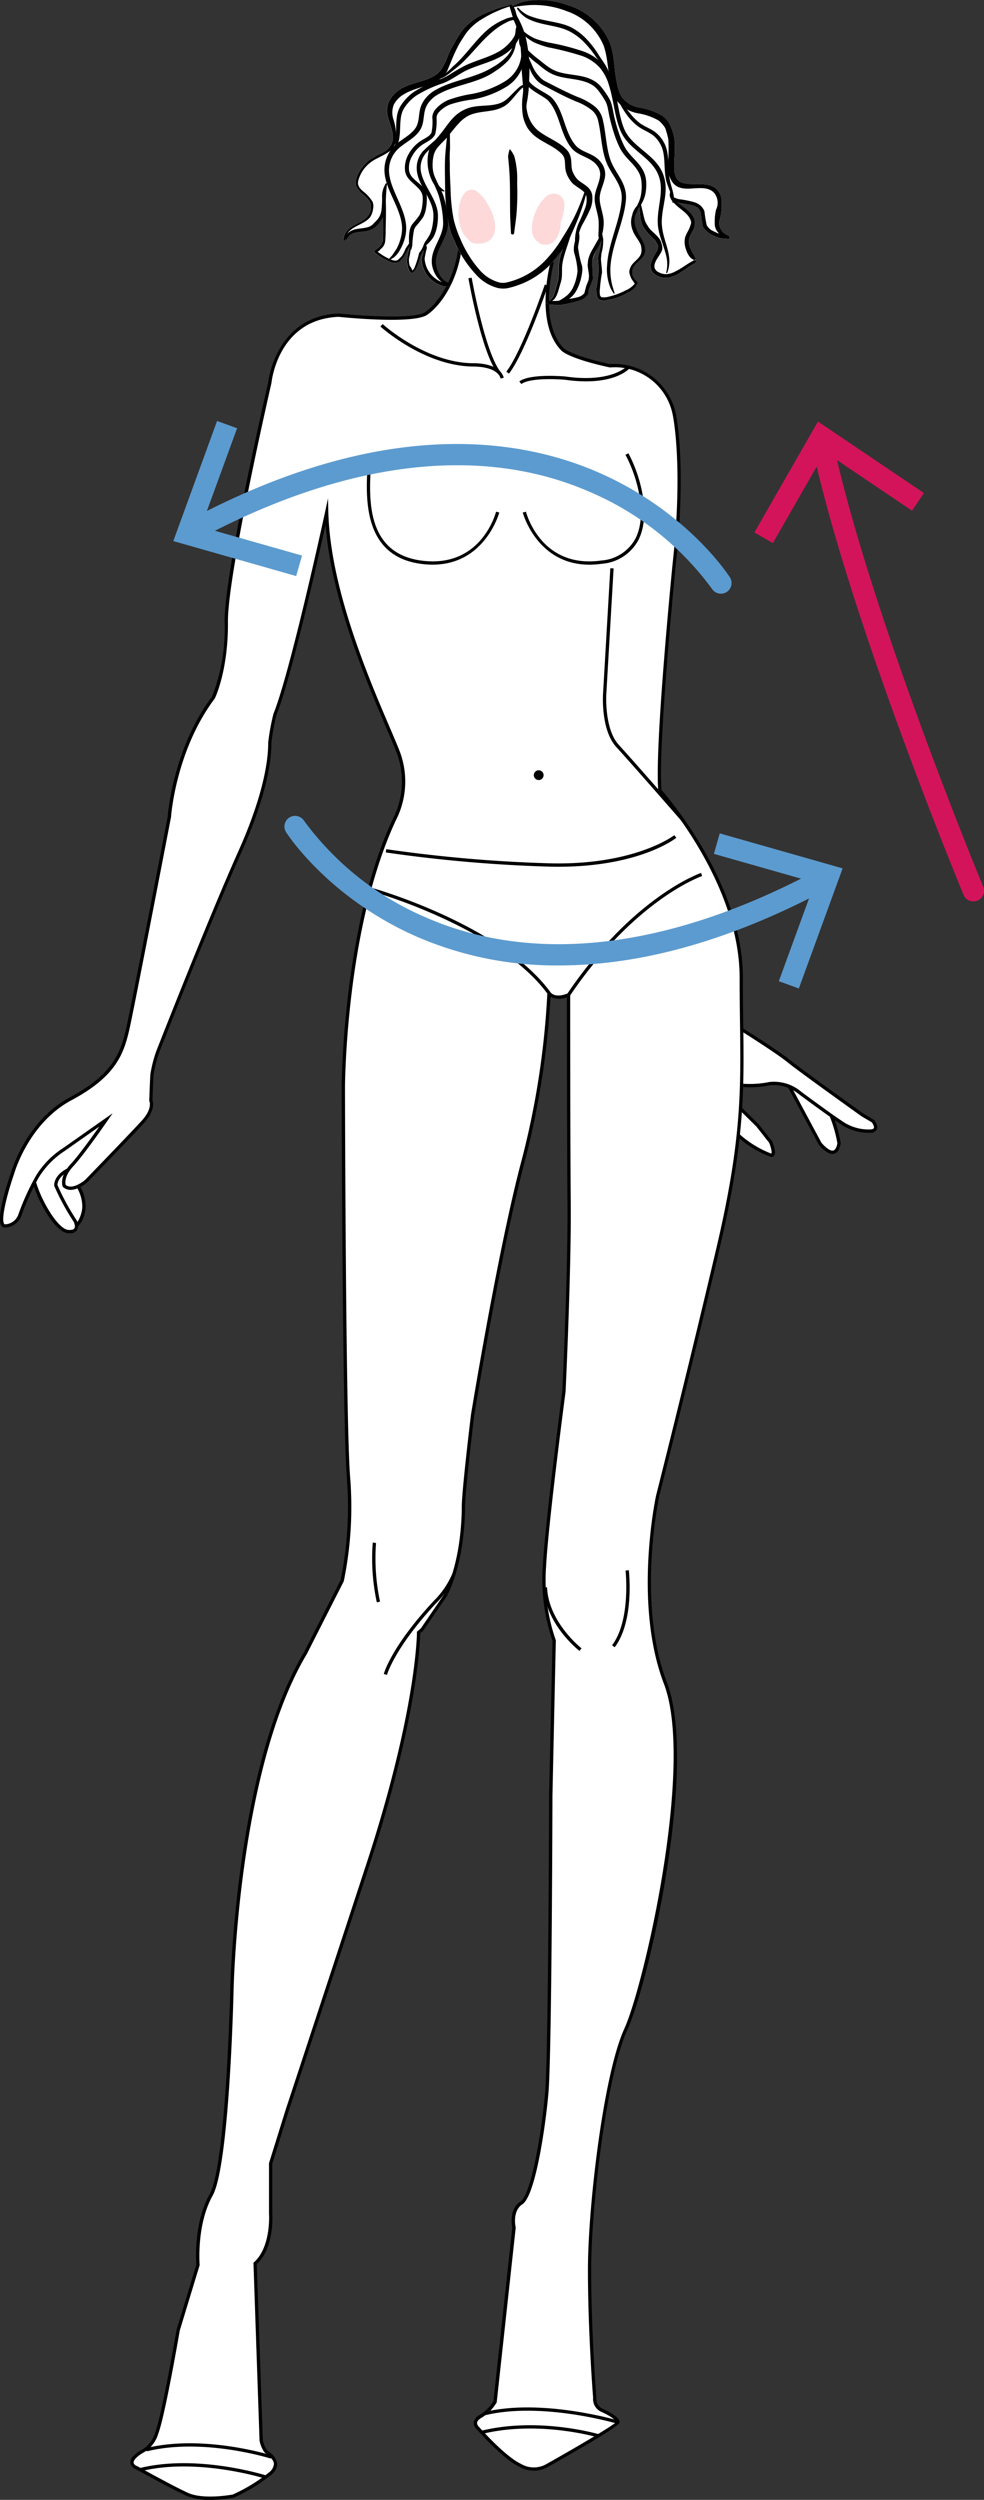 <svg xmlns="http://www.w3.org/2000/svg" width="139.337" height="353.732" viewBox="0 0 139.337 353.732">
  <rect x="0" y="0" width="139.337" height="353.732" fill="#333333" stroke="none"/>
  <g id="Grupo_56571" data-name="Grupo 56571" transform="translate(-802.77 -4892.739)">
    <g id="Grupo_56530" data-name="Grupo 56530" transform="translate(809.368 5057.051)">
      <path id="Trazado_125051" data-name="Trazado 125051" d="M812.895,5047.243a4.244,4.244,0,0,0,.977-2.481,5.53,5.53,0,0,0-.691-2.767l-.469-1.444-1.281-2.054-2.6,1.058.163,3.316,1.465,3.4,1.078.589Z" transform="translate(-808.585 -5038.207)" fill="#fff"/>
      <path id="Trazado_125052" data-name="Trazado 125052" d="M812.98,5047.536l-1.532-.44-1.148-.629-1.514-3.552-.172-3.481,2.94-1.193,1.409,2.272.469,1.443a5.588,5.588,0,0,1,.7,2.882,4.388,4.388,0,0,1-1.055,2.617Zm-1.33-.864,1.209.344a4.508,4.508,0,0,0,.811-2.264,5.342,5.342,0,0,0-.669-2.613l-.475-1.454-1.162-1.863-2.268.921.152,3.107,1.416,3.284Z" transform="translate(-808.613 -5038.24)"/>
    </g>
    <g id="Grupo_56531" data-name="Grupo 56531" transform="translate(807.168 5050.367)">
      <path id="Trazado_125053" data-name="Trazado 125053" d="M808.1,5037.066a5.2,5.2,0,0,0-1.139,4.271c.488,2.523,3.122,7.466,4.953,7.589s.945-1.526.945-1.526a33.779,33.779,0,0,1-2.715-5s-.132-1.586,2.471-2.5,4.76-4.821,4.76-4.821l-1.261-2.5-6.3,1.912Z" transform="translate(-806.638 -5032.289)" fill="#fff"/>
      <path id="Trazado_125054" data-name="Trazado 125054" d="M812.127,5049.2c-.063,0-.13,0-.2-.008-2.03-.135-4.674-5.231-5.168-7.775a5.39,5.39,0,0,1,1.185-4.46l1.745-2.639,6.575-2,1.4,2.789-.06.108c-.089.162-2.229,3.994-4.886,4.928-2.2.773-2.315,2-2.316,2.229a33.075,33.075,0,0,0,2.672,4.92,1.6,1.6,0,0,1,.115,1.456A1.178,1.178,0,0,1,812.127,5049.2Zm-2.14-14.483-1.686,2.543a5.008,5.008,0,0,0-1.081,4.067c.486,2.51,3.111,7.29,4.738,7.4.3.02.7,0,.842-.226.176-.273-.032-.8-.117-.956a33.26,33.26,0,0,1-2.724-5.021l-.019-.074c-.006-.072-.115-1.778,2.627-2.742,2.254-.791,4.207-3.983,4.572-4.607l-1.116-2.214Z" transform="translate(-806.665 -5032.321)"/>
    </g>
    <g id="Grupo_56532" data-name="Grupo 56532" transform="translate(913.19 5044.243)">
      <path id="Trazado_125055" data-name="Trazado 125055" d="M900.849,5027.206l4.242,7.871,1.1,2.076s2.2,2.837,2.716,0a18.521,18.521,0,0,0-2.99-7.415C903.473,5026.351,900.849,5027.206,900.849,5027.206Z" transform="translate(-900.51 -5026.871)" fill="#fff"/>
      <path id="Trazado_125056" data-name="Trazado 125056" d="M908.013,5038.674c-.893,0-1.857-1.2-1.971-1.351l-1.121-2.109-4.373-8.116.266-.087c.114-.038,2.816-.867,5.327,2.617a18.553,18.553,0,0,1,3.032,7.52l.006.036-.007.038c-.15.83-.465,1.31-.94,1.426A.928.928,0,0,1,908.013,5038.674Zm-6.772-11.278,5.194,9.674c.245.31,1.135,1.259,1.688,1.124.335-.083.5-.592.583-1.019a18.436,18.436,0,0,0-2.943-7.274C903.891,5027.3,901.952,5027.291,901.241,5027.4Z" transform="translate(-900.549 -5026.898)"/>
    </g>
    <g id="Grupo_56533" data-name="Grupo 56533" transform="translate(903.773 5038.271)">
      <path id="Trazado_125057" data-name="Trazado 125057" d="M896.366,5021.817s4.841,3.031,6.489,4.374,10.455,7.627,10.455,7.627l1.465.855s1.057,1.3-.286,1.424a6.874,6.874,0,0,1-4.373-1.343c-1.587-1.038-5.614-4.027-5.614-4.027a5.777,5.777,0,0,0-4.333-1.343,13.831,13.831,0,0,1-3.8.244s-2.054-.427-1.993,1.647l4.088,4.027,1.831,2.318s.855,2.015.061,1.893a14.656,14.656,0,0,1-5.492-3.662,16.917,16.917,0,0,1-2.44-3.355l.427-8.787,2.258-1.893Z" transform="translate(-892.183 -5021.583)" fill="#fff"/>
      <path id="Trazado_125058" data-name="Trazado 125058" d="M900.445,5039.781a.575.575,0,0,1-.1-.009,14.841,14.841,0,0,1-5.631-3.736,17.111,17.111,0,0,1-2.477-3.408l-.027-.054,0-.061.431-8.89,2.4-2.013h1.413l.058.037c.2.124,4.872,3.054,6.513,4.389,1.623,1.323,10.354,7.557,10.442,7.619l1.51.9c.064.08.62.788.394,1.326a.906.906,0,0,1-.839.479,7.09,7.09,0,0,1-4.522-1.379c-1.574-1.03-5.585-4.007-5.626-4.036a5.594,5.594,0,0,0-4.15-1.3,13.926,13.926,0,0,1-3.876.245,1.788,1.788,0,0,0-1.333.253,1.325,1.325,0,0,0-.4,1.063l4.019,3.96,1.883,2.394c.156.366.637,1.6.289,2.044A.461.461,0,0,1,900.445,5039.781Zm-7.761-7.309a17.527,17.527,0,0,0,2.378,3.251,14.58,14.58,0,0,0,5.354,3.587c.146-.12-.018-.865-.3-1.541l-1.81-2.293-4.137-4.072,0-.094a1.815,1.815,0,0,1,.567-1.53,2.214,2.214,0,0,1,1.708-.354h0a13.888,13.888,0,0,0,3.714-.246,5.96,5.96,0,0,1,4.528,1.4c.026.017,4.026,2.986,5.588,4.007a6.585,6.585,0,0,0,4.225,1.305c.174-.015.393-.062.449-.194.088-.209-.15-.619-.3-.817l-1.426-.832c-.1-.074-8.85-6.316-10.484-7.647-1.522-1.24-5.86-3.976-6.409-4.321h-1.108l-2.114,1.771Z" transform="translate(-892.21 -5021.61)"/>
    </g>
    <g id="Grupo_56534" data-name="Grupo 56534" transform="translate(802.77 4926.493)">
      <path id="Trazado_125059" data-name="Trazado 125059" d="M880.9,4926.114s-2.2,8.3,1.465,12.123c0,0,.814,1.057,6.753,2.359a8.632,8.632,0,0,1,9.112,6.866s1.546,6.977,0,21.047c0,0-2.6,25.948-2.034,32.213,0,0,11.513,12.652,11.513,26.442s.976,20.137-3.3,38.321-8.543,35.025-8.543,35.025-3.3,15.012,1.1,26.484-2.685,42.616-5.615,49.012-5.126,24.946-5.126,33.977.733,18.15.733,18.15a1.777,1.777,0,0,0,.976,1.741c1.1.489,2.32,1.212,2.32,1.7s-10.01,6.107-10.01,6.107a3.8,3.8,0,0,1-3.822,0c-2.36-1.1-5.981-5.248-5.981-5.248s-1.057-.854.325-1.668a6.111,6.111,0,0,0,2.076-2.074l2.684-24.653s-.569-2.44,1.058-3.5,3.092-9.925,3.58-15.54.569-42.145.569-42.145l.489-21.886a25.772,25.772,0,0,1-1.383-10.414c.325-6.346,2.766-24.815,2.766-24.815s.814-16.924.733-26.6-.081-29.535-.081-29.535-1.871.9-2.767-.244a115.876,115.876,0,0,1-3.661,23.758c-3.336,12.448-7.16,35.962-7.16,35.962s-1.3,10.658-1.3,13.017-.325,8.055-2.522,12.449l-3.336,4.88-.489.408s.041,10.821-7.16,32.789-11.471,34.9-11.471,34.9l-2.32,7.444v7.078s.367,4.76-2.2,7.078l.855,25.02a4.239,4.239,0,0,0,.61,1.505c.407.487,2.562,1.5.651,3.212a24.229,24.229,0,0,1-5.207,3.173s-4.19.814-6.509-.244-7.119-3.742-7.119-3.742a.85.85,0,0,1-.325-1.546c1.058-1.1,2.115-.813,3.092-3.336s3.051-14.6,3.051-14.6l2.806-9.235s-.488-5.695,1.871-9.925,2.929-28.721,2.929-28.721.488-31.324,10.414-47.922l5.207-10.251a51.428,51.428,0,0,0,.9-14.563c-.652-8.137-.733-55.245-.733-55.245s0-22.456,7.241-37.914a11.7,11.7,0,0,0,.408-9.845c-2.2-5.532-9.682-20.823-10.008-33.64,0,0-4.882,22.576-7.322,28.6a32.953,32.953,0,0,0-.733,3.986c0,.895.081,5.857-4.23,15.459s-11.635,28.313-11.635,28.313a18.371,18.371,0,0,0-.813,3.173c-.081,1.058-.164,3.742-.164,3.742s.57,1.139-1.138,3.011-8.015,8.38-8.015,8.38-1.953,1.708-3.112.671c0,0-.488-1.221,1.1-2.93s4.821-6.406,4.821-6.406l-5.99,4.21a12.111,12.111,0,0,0-3.713,3.783,33.2,33.2,0,0,0-2.5,5.492,2.339,2.339,0,0,1-2.074,1.525c-1.587.061,1.037-7.444,1.037-7.444s1.953-7.2,8.238-10.556,7.322-6.59,8.055-9.764,5.919-30.145,5.919-30.145.61-9.4,6.225-16.841c0,0,1.891-3.905,1.831-10.74s6.163-33.806,6.163-33.806.916-9.214,9.764-9.58c0,0,10.435,1.1,12.387-.244s4.577-5.126,4.882-10.313l4.821.976Z" transform="translate(-802.744 -4922.597)" fill="#fff"/>
      <path id="Trazado_125060" data-name="Trazado 125060" d="M832.549,5242.607a8.4,8.4,0,0,1-3.346-.566c-2.3-1.05-7.088-3.725-7.137-3.752h0a1.307,1.307,0,0,1-.819-.782,1.219,1.219,0,0,1,.439-1.129,4.915,4.915,0,0,1,1.08-.816,4.065,4.065,0,0,0,1.963-2.442c.956-2.471,3.017-14.439,3.038-14.56l2.8-9.22c-.045-.587-.379-5.922,1.9-10.015,2.3-4.133,2.893-28.368,2.9-28.612,0-.312.6-31.575,10.447-48.037L851,5112.464a51.84,51.84,0,0,0,.883-14.465c-.644-8.052-.732-54.792-.733-55.263,0-.226.084-22.685,7.263-38.013a11.574,11.574,0,0,0,.4-9.659c-.338-.85-.8-1.941-1.345-3.2-2.78-6.5-7.827-18.288-8.591-28.763-1.193,5.385-4.933,21.926-6.959,26.925h0a33.478,33.478,0,0,0-.716,3.9v.048c.006,3.883-1.5,9.391-4.251,15.507-4.261,9.485-11.557,28.116-11.63,28.3a18.149,18.149,0,0,0-.8,3.105c-.073.962-.149,3.311-.16,3.681.1.281.393,1.464-1.2,3.212-1.692,1.852-7.956,8.319-8.019,8.385-.1.088-2.138,1.844-3.436.683l-.041-.038-.02-.051c-.023-.055-.524-1.378,1.145-3.174,1.088-1.172,2.982-3.8,4.036-5.292l-4.9,3.445a12,12,0,0,0-3.645,3.713,33.2,33.2,0,0,0-2.481,5.446,2.6,2.6,0,0,1-2.287,1.684.615.615,0,0,1-.531-.254c-.83-1.123.969-6.446,1.338-7.5.015-.057,2.046-7.321,8.348-10.686,6.034-3.221,7.164-6.258,7.938-9.609.723-3.133,5.865-29.866,5.916-30.136,0-.065.676-9.524,6.268-16.938a26.4,26.4,0,0,0,1.784-10.6c-.061-6.784,5.914-32.758,6.168-33.86,0-.066,1.034-9.391,9.982-9.762,3.615.379,10.777.82,12.265-.2,1.753-1.2,4.473-4.9,4.78-10.132l.016-.271,5.085,1.03,8.334,2.324-.059.223c-.021.082-2.121,8.217,1.407,11.9.02.024.953,1.043,6.6,2.285a8.9,8.9,0,0,1,9.323,7.043c.017.078,1.538,7.184.006,21.131-.025.255-2.574,25.785-2.041,32.089.855.966,11.521,13.3,11.521,26.541,0,2.283.026,4.338.052,6.326.126,9.78.217,16.849-3.354,32.049-4.222,17.977-8.5,34.861-8.543,35.029-.032.142-3.228,15.069,1.09,26.343,4.419,11.538-2.5,42.377-5.619,49.192-2.914,6.36-5.105,24.937-5.105,33.88,0,8.917.725,18.041.732,18.132a1.554,1.554,0,0,0,.838,1.546c.918.408,2.458,1.2,2.458,1.918,0,.155,0,.63-10.13,6.312a4,4,0,0,1-4.035.008c-2.377-1.107-5.907-5.136-6.057-5.307h0a1.254,1.254,0,0,1-.442-.962,1.422,1.422,0,0,1,.824-1.062,5.973,5.973,0,0,0,1.967-1.947l2.675-24.565c-.072-.347-.48-2.638,1.167-3.708,1.478-.962,2.968-9.54,3.475-15.364.481-5.54.567-41.761.568-42.127l.488-21.842a26.583,26.583,0,0,1-1.382-10.469c.322-6.283,2.744-24.65,2.768-24.833.007-.15.811-17.008.729-26.573-.073-8.872-.08-26.5-.081-29.191a2.736,2.736,0,0,1-2.318-.076,118.417,118.417,0,0,1-3.649,23.305c-3.294,12.294-7.117,35.7-7.155,35.938-.011.1-1.3,10.662-1.3,12.98,0,1.75-.184,7.827-2.547,12.553l-3.4,4.957-.4.339c-.024,1.208-.423,12.166-7.171,32.75-7.118,21.716-11.429,34.775-11.472,34.9l-2.307,7.407v7.042c.015.18.338,4.786-2.193,7.177l.852,24.912h0a4.069,4.069,0,0,0,.556,1.364,2.746,2.746,0,0,0,.326.287,2.484,2.484,0,0,1,1.158,1.692,2.1,2.1,0,0,1-.857,1.56,24.091,24.091,0,0,1-5.268,3.211l-.05.017A19.33,19.33,0,0,1,832.549,5242.607Zm16.665-283.228.05,1.952c.274,10.8,5.716,23.513,8.641,30.344.542,1.267,1.01,2.36,1.35,3.216a12.044,12.044,0,0,1-.424,10.051c-7.125,15.214-7.208,37.57-7.208,37.793,0,.471.089,47.191.732,55.226a52.209,52.209,0,0,1-.9,14.638l-.019.051-5.208,10.251c-9.787,16.369-10.383,47.506-10.388,47.819-.023,1-.6,24.6-2.959,28.831-2.3,4.121-1.846,9.737-1.842,9.793l0,.045-.012.043-2.807,9.234c-.078.465-2.083,12.1-3.057,14.621a4.5,4.5,0,0,1-2.155,2.671,4.515,4.515,0,0,0-.986.742c-.18.187-.381.456-.323.69.063.257.42.427.552.471.089.045,4.859,2.71,7.143,3.752,2.132.973,5.986.3,6.342.233a23.952,23.952,0,0,0,5.121-3.123,1.68,1.68,0,0,0,.7-1.2c-.014-.558-.575-1.009-.984-1.338a2.929,2.929,0,0,1-.392-.352,4.376,4.376,0,0,1-.659-1.609l-.863-25.165.08-.074c2.449-2.215,2.124-6.84,2.121-6.886v-7.132l2.33-7.479c.044-.133,4.354-13.191,11.472-34.907,7.1-21.667,7.149-32.607,7.148-32.715v-.11l.548-.456,3.318-4.855c2.3-4.607,2.481-10.592,2.481-12.317,0-2.347,1.25-12.609,1.3-13.045.039-.245,3.866-23.676,7.166-35.995a116.655,116.655,0,0,0,3.653-23.7l.018-.645.4.507c.768.978,2.465.187,2.482.177l.334-.158v.37c0,.2,0,19.962.081,29.533s-.724,26.449-.733,26.618c-.026.2-2.445,18.552-2.766,24.816a25.807,25.807,0,0,0,1.364,10.312l.019.046v.05L881,5142.9c0,.361-.088,36.6-.571,42.161-.4,4.606-1.828,14.509-3.685,15.716-1.473.956-.963,3.226-.958,3.249l.009.04,0,.039-2.69,24.7-.023.041a6.281,6.281,0,0,1-2.16,2.164c-.26.152-.573.395-.6.689a.826.826,0,0,0,.3.6c.064.069,3.644,4.152,5.931,5.217a3.556,3.556,0,0,0,3.583.025c3.6-2.022,9.354-5.36,9.907-5.966-.082-.249-.765-.819-2.172-1.445a1.986,1.986,0,0,1-1.115-1.977c-.007-.05-.733-9.191-.733-18.128,0-8.982,2.21-27.662,5.147-34.075,2.768-6.042,9.993-37.383,5.608-48.83-4.368-11.406-1.142-26.467-1.108-26.617.044-.175,4.322-17.056,8.544-35.029,3.556-15.144,3.466-22.188,3.34-31.936-.026-1.989-.052-4.045-.052-6.332,0-13.544-11.338-26.159-11.452-26.284l-.053-.059-.007-.078c-.566-6.215,2.008-32,2.034-32.259,1.523-13.861.02-20.9,0-20.972a8.325,8.325,0,0,0-8.86-6.684l-.037,0-.037-.008c-5.853-1.283-6.8-2.33-6.887-2.445-3.4-3.548-1.894-10.714-1.561-12.1l-7.877-2.2-4.542-.919c-.368,4.93-2.813,8.743-4.965,10.223-2,1.375-12.115.33-12.544.284-8.5.354-9.469,9-9.506,9.371-.067.3-6.222,27.052-6.161,33.78.06,6.811-1.776,10.683-1.854,10.844-5.529,7.339-6.2,16.662-6.2,16.755-.056.3-5.2,27.042-5.925,30.182-.8,3.465-1.966,6.6-8.173,9.917-6.118,3.267-8.1,10.34-8.122,10.411-.828,2.371-1.937,6.371-1.408,7.085a.132.132,0,0,0,.136.065,2.084,2.084,0,0,0,1.862-1.367,33.873,33.873,0,0,1,2.523-5.537,12.249,12.249,0,0,1,3.793-3.864l7.042-4.949-.74,1.072c-.132.193-3.261,4.733-4.841,6.434-1.294,1.395-1.13,2.4-1.068,2.636,1,.8,2.739-.7,2.757-.712.049-.052,6.308-6.515,8-8.362,1.56-1.708,1.106-2.741,1.1-2.751l-.024-.05v-.059c0-.027.084-2.7.164-3.754a18.328,18.328,0,0,1,.826-3.231c.077-.2,7.378-18.837,11.643-28.333,2.72-6.056,4.216-11.5,4.21-15.314v-.048a32.462,32.462,0,0,1,.739-4.04c2.417-5.967,7.273-28.367,7.322-28.592Zm40.853,272.152Z" transform="translate(-802.77 -4922.628)"/>
    </g>
    <path id="Trazado_125061" data-name="Trazado 125061" d="M877.758,4965.3c-7.432,0-9.419-7.3-9.44-7.38l.453-.118c.086.331,2.216,8.108,10.683,6.905a5.947,5.947,0,0,0,4.84-3.139c1.764-3.522.111-8.993-1.432-11.812l.41-.225c1.59,2.9,3.285,8.563,1.44,12.248a6.391,6.391,0,0,1-5.193,3.392A12.444,12.444,0,0,1,877.758,4965.3Z" transform="translate(8.474 7.342)"/>
    <path id="Trazado_125062" data-name="Trazado 125062" d="M858.081,4965.168a12.371,12.371,0,0,1-1.762-.129c-8.186-1.163-7.7-9.5-7.44-13.98l.032-.542.466.025-.03.544c-.27,4.634-.722,12.388,7.038,13.49,8.467,1.206,10.6-6.574,10.683-6.905l.453.117C867.5,4957.867,865.511,4965.168,858.081,4965.168Z" transform="translate(5.947 7.47)"/>
    <circle id="Elipse_4121" data-name="Elipse 4121" cx="0.694" cy="0.694" r="0.694" transform="translate(878.358 5001.729)"/>
    <path id="Trazado_125063" data-name="Trazado 125063" d="M895.643,4929.218c-.076-.119-.064-.228-.139-.347a6.383,6.383,0,0,1-.652-1.25,2.29,2.29,0,0,1-.069-1.075c.14-.584.622-1.164.765-1.766a1.889,1.889,0,0,0,.007-.975,3.266,3.266,0,0,0-.592-.971c-.5-.542-1.189-.938-1.772-1.453.885.29,2.047.208,2.857.828a1.784,1.784,0,0,1,.372.592,18.029,18.029,0,0,0,.32,2.04,3.176,3.176,0,0,0,1.589,1.288,4.333,4.333,0,0,0,1.247.383,2.128,2.128,0,0,0,.472-.017l.123.056a.321.321,0,0,0,.351-.1.4.4,0,0,0-.139-.33c-.246-.117-.406-.227-.65-.369a1.3,1.3,0,0,1-.384-.464,1.716,1.716,0,0,1-.192-1.583,8.288,8.288,0,0,0,.189-2.906,2.179,2.179,0,0,0-.573-1.174c-1.242-1.333-3.458-.506-4.95-1.015a1.527,1.527,0,0,1-.8-.605,3.759,3.759,0,0,1-.334-1c-.031-.584.029-1.211,0-1.8a15.107,15.107,0,0,0,.01-2.83,7.792,7.792,0,0,0-.592-1.886,3.29,3.29,0,0,0-1.153-1.375,9.437,9.437,0,0,0-3.143-1.126,3.971,3.971,0,0,1-2.516-1.435,5.615,5.615,0,0,1-.742-2.1c-.424-1.853-.313-3.929-1.006-5.645a9.346,9.346,0,0,0-5.912-5.312,11.61,11.61,0,0,0-5.5-.656,7.954,7.954,0,0,0-1.224.277,8.042,8.042,0,0,0-1.074.506l-.006.007a1.533,1.533,0,0,0-.152-.132l0-.035c0-.034.006-.06-.081-.051l-.041.01a.177.177,0,0,0-.184.008c-.012.011-.012.028-.02.042a17.877,17.877,0,0,0-4.269,1.558,8.3,8.3,0,0,0-2.507,2.1,15.708,15.708,0,0,0-1.115,1.845,9.56,9.56,0,0,0-.953,1.938,11.188,11.188,0,0,1-.742,1.52,3.214,3.214,0,0,1-.67.749c-1.389,1.126-3.532,1.189-5.072,2.1a4.391,4.391,0,0,0-1.807,1.924,3.831,3.831,0,0,0-.216,1.374c.112,1.533,1.333,3.093.589,4.622a3.151,3.151,0,0,1-.767.877c-.548.367-1.255.617-1.712.933a4.442,4.442,0,0,0-1.583,1.364,4.369,4.369,0,0,0-.949,1.894,1.4,1.4,0,0,0,.157,1.05c.5,1,2.173,1.445,1.946,2.945-.178,1.891-2.5,1.988-3.378,3.17a1.969,1.969,0,0,0-.456,1.214c-.007.068.072.135.158.144s.09-.06.1-.136v.016c.084.017.086-.009.175-.043a3.194,3.194,0,0,1,.3-.459,2.011,2.011,0,0,1,.639-.428c.706-.223,1.555-.169,2.261-.393a3.437,3.437,0,0,0,.718-.368,4.206,4.206,0,0,0,.758-.767,2.786,2.786,0,0,0,.46-.707c.012,1.429.031,2.758-.025,3.339-.1.2-.121.365-.219.509a1.58,1.58,0,0,1-.382.417c-.1.12-.365.239-.461.35-.182.12-.193.248-.036.382a8.218,8.218,0,0,0,2.27,1.325,1.312,1.312,0,0,0,1.2-.066,7.856,7.856,0,0,0,.575-.638c.2-.339.409-.723.614-1.087l.191-.371.006.051c-.07.578-.265,1.053-.318,1.616a2.152,2.152,0,0,0,.077,1,2.693,2.693,0,0,0,.265.813c.155.168.236.219.323.2.263-.078.461-.35.666-.715.317-.646.491-1.586.7-1.969a3.579,3.579,0,0,0,.308-.552c-.043.45-.262.968-.287,1.23a4.023,4.023,0,0,0,1.11,2.739,4.068,4.068,0,0,0,2.7,1.248.231.231,0,0,0,.276-.206q-.015-.026-.031-.048a.119.119,0,0,0,.123-.105.128.128,0,0,0-.114-.139,2.225,2.225,0,0,1-1.433-1.086,3.77,3.77,0,0,1-.594-1.738c-.093-1.6,1.1-2.954,1.536-4.492a4.377,4.377,0,0,0,.168-1.314c-.009-.215-.028-.433-.047-.652.023.128.038.259.063.386a9.391,9.391,0,0,0,.917,2.96,15.8,15.8,0,0,0,2.982,4.642,6.225,6.225,0,0,0,3.15,1.965,3.551,3.551,0,0,0,1.365.026,11.557,11.557,0,0,0,1.671-.493,11.742,11.742,0,0,0,4.09-2.563,18.314,18.314,0,0,0,2.075-2.506c-.062.16-.124.321-.18.484a7.786,7.786,0,0,0-.383,1.679c-.063.6,0,1.194-.054,1.8a3.552,3.552,0,0,1-.131.707c-.131.425-.239.9-.378,1.345a3.875,3.875,0,0,1-.321.817,6.968,6.968,0,0,1-.457.531l-.2-.011a.19.19,0,0,0-.187.179c-.095.1-.019.2.15.22.025.005.05.01.073.016a.327.327,0,0,0,.211.092,1.1,1.1,0,0,0,.194-.008,5.555,5.555,0,0,0,.871.1,3.633,3.633,0,0,0,.951-.106,14.628,14.628,0,0,0,2.365-.589,2.232,2.232,0,0,0,.918-.667c.093-.077.1-.178.2-.289.025-.262-.027-.61.166-.848.114-.305.228-.6.343-.917a1.011,1.011,0,0,0,.067-.7,9.755,9.755,0,0,0-.107-1.584c.018-.194.037-.39.057-.6a13.483,13.483,0,0,1,1.286-2.854c0,.052,0,.1,0,.154a12.578,12.578,0,0,1-.32,1.577,3.012,3.012,0,0,0-.167.857,14.153,14.153,0,0,1,.076,1.922,20.747,20.747,0,0,1-.3,2.264,4.2,4.2,0,0,0,.073,1.033.751.751,0,0,0,.534.674,2.8,2.8,0,0,0,1.118-.057,8.714,8.714,0,0,0,2.657-.972,2.625,2.625,0,0,0,1.4-1.3c.087-.026.095-.111.019-.212a1.771,1.771,0,0,0-.386-.429c-.07-.17-.224-.355-.291-.55a1.234,1.234,0,0,1-.032-.567,1.22,1.22,0,0,1,.138-.551c.417-.782,1.482-1.2,1.659-2.179a2.428,2.428,0,0,0-.146-1.16c-.273-.736-.817-1.317-1.082-2.137a2.78,2.78,0,0,1-.17-1.82,7.549,7.549,0,0,1,.618-1.292,14.733,14.733,0,0,0,.126,1.567,3.615,3.615,0,0,0,.469,1.378,8.581,8.581,0,0,0,1.548,1.72,4.611,4.611,0,0,1,.442.751,1.293,1.293,0,0,1-.273,1.078,8.038,8.038,0,0,0-.636,1.308,1.4,1.4,0,0,0-.079.831,1.3,1.3,0,0,0,.678.986,2.712,2.712,0,0,0,1.583.433,4.485,4.485,0,0,0,1.862-.7c.726-.445,2.188-1.444,2.193-1.486.09-.052.093-.077.1-.145l.009-.1c0-.042-.08-.058-.082-.032C895.609,4929.574,895.72,4929.3,895.643,4929.218Z" transform="translate(5.571)" fill="#fff" fill-rule="evenodd"/>
    <g id="Grupo_56563" data-name="Grupo 56563" transform="translate(851.431 4892.739)">
      <g id="Grupo_56535" data-name="Grupo 56535" transform="translate(11.878 12.021)">
        <path id="Trazado_125064" data-name="Trazado 125064" d="M858.724,4918.318c-.106-.077-.194-.163-.294-.242a3.476,3.476,0,0,1-.893-1.166,5.721,5.721,0,0,1-.416-2.751,4.718,4.718,0,0,1,.113-.747,2.8,2.8,0,0,1,.236-.665,3.588,3.588,0,0,1,.509-.711c.321-.364.681-.7,1.006-1.051.643-.733,1.215-1.545,1.889-2.234a4.6,4.6,0,0,1,1.4-1.063c1.2-.554,2.577-.479,3.828-.82a5.028,5.028,0,0,0,1-.395,3.409,3.409,0,0,0,.75-.544c.486-.451.9-1.026,1.33-1.493a6.4,6.4,0,0,1,.49-.515.623.623,0,0,1,.316-.191l-.176,1.547a9.885,9.885,0,0,0,.079,2.521,5.44,5.44,0,0,0,.628,1.637,5.074,5.074,0,0,0,1.4,1.434c1.136.805,2.563,1.311,3.5,2.319a1.406,1.406,0,0,1,.356.672c.1.47.058.967.14,1.488a3.35,3.35,0,0,0,.3.924,5.183,5.183,0,0,0,.488.788c.44.585,1.285.932,1.831,1.474a1.094,1.094,0,0,1,.343.611,3.285,3.285,0,0,1-.123,1.495,23.494,23.494,0,0,1-.97,2.3,6.389,6.389,0,0,0-.483,1.775,4.835,4.835,0,0,0,.131,1.828.1.1,0,0,0,.119.077.107.107,0,0,0,.082-.117,4.885,4.885,0,0,1,.09-1.718,6.479,6.479,0,0,1,.565-1.613,22.963,22.963,0,0,0,1.167-2.3,4.009,4.009,0,0,0,.252-1.845,1.916,1.916,0,0,0-.559-1.1c-.506-.525-1.318-.847-1.731-1.406a3.572,3.572,0,0,1-.387-.639,2.366,2.366,0,0,1-.222-.672c-.08-.54-.038-1.06-.148-1.542a2.255,2.255,0,0,0-.57-1.105c-.988-1.048-2.458-1.594-3.652-2.424a4.281,4.281,0,0,1-1.187-1.162,4.84,4.84,0,0,1-.751-1.726,11.67,11.67,0,0,1-.225-1.974,12.355,12.355,0,0,0,.042-1.453c-.039-.29-.174-.44-.329-.443a.816.816,0,0,0-.44.167,5.715,5.715,0,0,0-.66.6c-.392.362-.775.8-1.2,1.175a3.26,3.26,0,0,1-.859.563c-1.225.519-2.6.347-3.888.577a5.356,5.356,0,0,0-1.06.294,5.288,5.288,0,0,0-1.8,1.209c-.7.7-1.237,1.579-1.877,2.354-.352.445-.769.871-1.1,1.348a4.646,4.646,0,0,0-.406.708,4,4,0,0,0-.217.708,6.276,6.276,0,0,0,.633,4.049,2.934,2.934,0,0,0,1.152,1.2,1.881,1.881,0,0,0,.4.127.07.07,0,0,0,.1-.038A.078.078,0,0,0,858.724,4918.318Z" transform="translate(-856.379 -4903.384)" fill-rule="evenodd"/>
      </g>
      <g id="Grupo_56536" data-name="Grupo 56536" transform="translate(23.285 21.142)">
        <path id="Trazado_125065" data-name="Trazado 125065" d="M866.666,4911.554a6.1,6.1,0,0,0-.184.867,1.689,1.689,0,0,0,.027.343c.044.481.088.963.125,1.451.152,1.931.109,3.916.128,5.87,0,1.081.078,2.139.123,3.183a.223.223,0,0,0,.217.236.227.227,0,0,0,.235-.217c.112-.927.265-1.856.343-2.816a36.67,36.67,0,0,0,.081-4.274,12.176,12.176,0,0,0-.411-3.8,4.333,4.333,0,0,0-.532-.874.07.07,0,0,0-.09-.057A.076.076,0,0,0,866.666,4911.554Z" transform="translate(-866.479 -4911.46)" fill-rule="evenodd"/>
      </g>
      <g id="Grupo_56537" data-name="Grupo 56537" transform="translate(16.271 26.843)">
        <path id="Trazado_125066" data-name="Trazado 125066" d="M861.625,4923.532a3.783,3.783,0,0,1-1.1-1.781c-.562-1.8-.178-4.166.821-4.957a1.216,1.216,0,0,1,1.374-.134,5.646,5.646,0,0,1,1.547,1.649c.053.107.119.236.176.371a6.635,6.635,0,0,1,.943,2.33c.282,1.626-.29,2.927-1.92,3.114a2.134,2.134,0,0,1-.443,0A1.479,1.479,0,0,1,861.625,4923.532Z" transform="translate(-860.269 -4916.509)" fill="#fdd9d9" fill-rule="evenodd"/>
      </g>
      <g id="Grupo_56538" data-name="Grupo 56538" transform="translate(26.652 27.386)">
        <path id="Trazado_125067" data-name="Trazado 125067" d="M870.452,4923.92l-.054-.03a2.1,2.1,0,0,1-.918-1.577,5.849,5.849,0,0,1,.458-2.609,6.029,6.029,0,0,1,1.413-2.173,1.719,1.719,0,0,1,1.67-.473,1.528,1.528,0,0,1,1.049,1.533,6.913,6.913,0,0,1-.526,2.384,4.825,4.825,0,0,1-.019.608c-.147,1.56-1.057,2.829-2.316,2.62A.81.81,0,0,1,870.452,4923.92Zm.789-1.756.007-.012h-.006Z" transform="translate(-869.461 -4916.99)" fill="#fdd9d9" fill-rule="evenodd"/>
      </g>
      <g id="Grupo_56539" data-name="Grupo 56539" transform="translate(23.462 0.652)">
        <path id="Trazado_125068" data-name="Trazado 125068" d="M868.914,4908.245a.787.787,0,0,0,.113-.317c.041-.227.034-.5.076-.667.066-.36.132-.72.18-1.087.072-.553.119-1.107.143-1.65.018-.738.077-1.5.06-2.269a20.7,20.7,0,0,0-.348-3.45,11.332,11.332,0,0,0-1.311-3.668c-.282-.476-.251-1.019-.551-1.446a1.43,1.43,0,0,0-.33-.313.176.176,0,1,0-.272.224l.558,1.851a11.025,11.025,0,0,1,.96,3.5c.134,1.1.137,2.229.18,3.331.036.774.114,1.526.173,2.265l.158,2.674.06.931a.086.086,0,0,0,.034.119A.088.088,0,0,0,868.914,4908.245Z" transform="translate(-866.637 -4893.316)" fill-rule="evenodd"/>
      </g>
      <g id="Grupo_56540" data-name="Grupo 56540" transform="translate(8.665 6.863)">
        <path id="Trazado_125069" data-name="Trazado 125069" d="M870.164,4898.9c-.053.412-.108.8-.177,1.192a5.3,5.3,0,0,1-.311,1.113,4.991,4.991,0,0,1-2.089,2.333,13.828,13.828,0,0,1-4.614,1.716,17.693,17.693,0,0,0-3.251.836,4.929,4.929,0,0,0-1.884,1.376,1.907,1.907,0,0,0-.416,1.072,7.455,7.455,0,0,1-.116,2.187,1.391,1.391,0,0,1-.439.5c-.32.246-.716.44-1.01.625a5.212,5.212,0,0,0-1.74,1.827,3.885,3.885,0,0,0-.549,2.484c.185,1.239,1.4,1.783,2.1,2.691a1.8,1.8,0,0,1,.4,1.148,7.3,7.3,0,0,1-.141,1.5,3.693,3.693,0,0,1-.316.9,14.015,14.015,0,0,1-1,1.248,2.481,2.481,0,0,0-.351.725,5.774,5.774,0,0,0-.14,1.15c0,.384-.009.769.025,1.157.01.163.041.319.058.488a.127.127,0,0,0,.115.139.134.134,0,0,0,.146-.114,4.407,4.407,0,0,0,.129-.554,14.025,14.025,0,0,1,.238-2.116,1.481,1.481,0,0,1,.263-.534,16.685,16.685,0,0,0,1.036-1.309,3.95,3.95,0,0,0,.369-1.057,8.115,8.115,0,0,0,.152-1.617,2.376,2.376,0,0,0-.519-1.506c-.654-.833-1.825-1.284-2-2.418a3.307,3.307,0,0,1,.482-2.12,4.592,4.592,0,0,1,1.541-1.627,10.485,10.485,0,0,0,1.064-.658,2.026,2.026,0,0,0,.613-.719,8.137,8.137,0,0,0,.191-2.358,1.26,1.26,0,0,1,.294-.724,4.265,4.265,0,0,1,1.669-1.153,16.992,16.992,0,0,1,3.148-.691,13.7,13.7,0,0,0,4.877-1.859,5.419,5.419,0,0,0,2.2-2.785,3.985,3.985,0,0,0,.2-1,11.062,11.062,0,0,0-.071-1.484.087.087,0,0,0-.081-.091A.092.092,0,0,0,870.164,4898.9Z" transform="translate(-853.534 -4898.817)" fill-rule="evenodd"/>
      </g>
      <g id="Grupo_56541" data-name="Grupo 56541" transform="translate(10.346 17.161)">
        <path id="Trazado_125070" data-name="Trazado 125070" d="M856.095,4925.845a2.726,2.726,0,0,1,.582-.645,5.93,5.93,0,0,0,.409-.462,2.786,2.786,0,0,0,.4-.6,5.533,5.533,0,0,0,.376-1.113,7.765,7.765,0,0,0,.168-1.719c0-2.158-1.861-3.959-2.351-5.982a3.193,3.193,0,0,1,.936-3.182c.741-.766,1.722-1.366,2.457-2.08l1.6-1.911a.133.133,0,0,0-.2-.173l-1.713,1.752a28.834,28.834,0,0,0-2.886,2.47,3.632,3.632,0,0,0-.768,1.546,3.855,3.855,0,0,0,.025,1.705c.447,1.989,2.279,3.748,2.261,5.854a7.716,7.716,0,0,1-.125,1.323,5.315,5.315,0,0,1-.35,1.258,8.478,8.478,0,0,1-.657,1.042,1.935,1.935,0,0,0-.333.882.079.079,0,0,0,.067.1A.087.087,0,0,0,856.095,4925.845Z" transform="translate(-855.022 -4907.936)" fill-rule="evenodd"/>
      </g>
      <g id="Grupo_56542" data-name="Grupo 56542" transform="translate(12.415 23.774)">
        <path id="Trazado_125071" data-name="Trazado 125071" d="M856.872,4913.88a4.263,4.263,0,0,0,.209,1.734c.253.789.676,1.535.9,2.346a14.725,14.725,0,0,1,.379,1.757,14.092,14.092,0,0,1,.166,1.775c.058,1.638-1.106,3.011-1.485,4.516a3.97,3.97,0,0,0-.112,1.313,4.022,4.022,0,0,0,1.067,2.3,2.269,2.269,0,0,0,1.524.729.123.123,0,0,0,.138-.11.128.128,0,0,0-.114-.139,2.225,2.225,0,0,1-1.433-1.086,3.774,3.774,0,0,1-.594-1.738c-.093-1.6,1.1-2.954,1.535-4.492a4.343,4.343,0,0,0,.169-1.314,14.637,14.637,0,0,0-.2-1.868,16.1,16.1,0,0,0-.438-1.827c-.322-.942-.857-1.8-1.221-2.716a4.183,4.183,0,0,1-.318-1.18.1.1,0,0,0-.088-.091A.084.084,0,0,0,856.872,4913.88Z" transform="translate(-856.854 -4913.792)" fill-rule="evenodd"/>
      </g>
      <g id="Grupo_56543" data-name="Grupo 56543" transform="translate(5.784 4.306)">
        <path id="Trazado_125072" data-name="Trazado 125072" d="M851.633,4928.883l.021-.037c.06-.091.344-.372.44-.5l.6-.894a6.889,6.889,0,0,0,.617-1.624,5.105,5.105,0,0,0,.141-1.7c-.274-2.543-2.181-4.868-2.442-7.276a4.781,4.781,0,0,1,.855-3.343,4.2,4.2,0,0,1,.662-.753c.888-.822,2.071-1.32,2.8-2.324a2.337,2.337,0,0,0,.352-.732c.206-.68.185-1.42.374-2.128a3.851,3.851,0,0,1,.751-1.42,4.8,4.8,0,0,1,1.184-1.044c2.033-1.247,4.488-1.612,6.7-2.533a9.94,9.94,0,0,0,1.538-.774,8.61,8.61,0,0,0,2.168-1.67,4.531,4.531,0,0,0,.867-1.569c.138-.45.343-.783.41-1.15a1.241,1.241,0,0,0-.1-.754.071.071,0,0,1,.035-.092.073.073,0,0,1,.094.034,1.431,1.431,0,0,1,.171.839c-.042.375-.217.737-.318,1.2a4.551,4.551,0,0,1-1.075,2.2,10.159,10.159,0,0,1-1.885,1.53,9.675,9.675,0,0,1-1.613.888c-2.164.946-4.606,1.242-6.616,2.472a3.9,3.9,0,0,0-1.009.88,3.151,3.151,0,0,0-.617,1.148c-.2.714-.183,1.46-.388,2.148a3.01,3.01,0,0,1-.462.938c-.766,1.04-1.977,1.567-2.906,2.411a3.786,3.786,0,0,0-.567.634,4.166,4.166,0,0,0-.769,2.9c.248,2.406,2.134,4.743,2.39,7.284a5.3,5.3,0,0,1-.173,1.9,7.213,7.213,0,0,1-.742,1.734,4.156,4.156,0,0,1-.337.495,4.3,4.3,0,0,1-.419.429c-.119.093-.41.257-.533.342a.069.069,0,0,1-.043.041c-.254.175-.286.108-.214-.033C851.569,4928.94,851.585,4928.91,851.633,4928.883Z" transform="translate(-850.983 -4896.552)" fill-rule="evenodd"/>
      </g>
      <g id="Grupo_56544" data-name="Grupo 56544" transform="translate(7.254 3.252)">
        <path id="Trazado_125073" data-name="Trazado 125073" d="M869.763,4895.681c.01-.05.019-.069.044-.06a.05.05,0,0,1,.008.052.038.038,0,0,1-.052.008h0l-.009.024a2.949,2.949,0,0,1,.316.86,2.056,2.056,0,0,1-.125,1.054,5.134,5.134,0,0,1-1.023,1.521,6.449,6.449,0,0,1-1.422,1.111,11.5,11.5,0,0,1-1.466.7c-1.136.458-2.309.79-3.43,1.288-.832.377-1.59.916-2.384,1.367a8.812,8.812,0,0,1-1.124.542,17.7,17.7,0,0,0-3.685,1.684,6.1,6.1,0,0,0-1.826,1.862,3.106,3.106,0,0,0-.378.941c-.219.955-.131,2.063-.265,3.077a4.826,4.826,0,0,1-.364,1.34.156.156,0,0,1-.2.091.152.152,0,0,1-.091-.188,6,6,0,0,0,.156-1.508c.023-.781.009-1.6.1-2.36a4.045,4.045,0,0,1,.533-1.7,6.813,6.813,0,0,1,1.982-2.068,18.6,18.6,0,0,1,3.791-1.793,7.325,7.325,0,0,0,1.031-.507,28.117,28.117,0,0,1,2.432-1.414c1.115-.519,2.3-.862,3.434-1.34a10.952,10.952,0,0,0,1.368-.667,6.062,6.062,0,0,0,1.243-1,4.573,4.573,0,0,0,.923-1.268,4.691,4.691,0,0,0,.112-.779,1.887,1.887,0,0,1,.158-.519c.056-.116.134-.129.169-.221.01-.045.019-.076.029-.108C869.743,4895.686,869.744,4895.673,869.763,4895.681Z" transform="translate(-852.284 -4895.619)" fill-rule="evenodd"/>
      </g>
      <g id="Grupo_56545" data-name="Grupo 56545" transform="translate(13.467 2.389)">
        <path id="Trazado_125074" data-name="Trazado 125074" d="M857.893,4903.623a2.85,2.85,0,0,0,.975-.461c.46-.309.9-.7,1.247-.961a14.418,14.418,0,0,0,1.161-1.008c1.436-1.406,2.645-3.039,4.2-4.305a9.223,9.223,0,0,1,1.883-1.241,2.977,2.977,0,0,1,1.38-.39.2.2,0,0,0,.216-.18.2.2,0,0,0-.18-.208,3.463,3.463,0,0,0-1.623.315,9.544,9.544,0,0,0-2.1,1.2,11.556,11.556,0,0,0-1.145,1.034c-1.407,1.429-2.554,3.112-4.086,4.431a17.724,17.724,0,0,1-1.331,1.237,2.258,2.258,0,0,1-.645.37.085.085,0,1,0,.043.165Z" transform="translate(-857.786 -4894.854)" fill-rule="evenodd"/>
      </g>
      <g id="Grupo_56546" data-name="Grupo 56546" transform="translate(28.927 32.64)">
        <path id="Trazado_125075" data-name="Trazado 125075" d="M875.626,4921.757a1.114,1.114,0,0,1-.027.421c-.046.214-.15.436-.219.687a6.158,6.158,0,0,0-.228,1.121,3.165,3.165,0,0,0,.03.761,10.53,10.53,0,0,1,.486,2.621,7.7,7.7,0,0,1-.242,1.261,6.453,6.453,0,0,1-.466,1.2,3.388,3.388,0,0,1-1.083,1.208,4.483,4.483,0,0,1-1.532.78,3.884,3.884,0,0,1-.524.175c-.123.021-.246.021-.295-.067-.01-.026.242-.118.469-.276a2.147,2.147,0,0,0,.455-.4,3.357,3.357,0,0,0,.344-.649c.2-.507.32-1.074.481-1.566a3.547,3.547,0,0,0,.166-.8c.056-.6,0-1.189.067-1.792a8.514,8.514,0,0,1,.253-1.184c.255-.939.62-1.874.88-2.788a.153.153,0,0,0-.1-.2.156.156,0,0,0-.2.1c-.278.77-.647,1.544-.921,2.341a7.786,7.786,0,0,0-.383,1.679c-.063.6,0,1.194-.055,1.8a3.471,3.471,0,0,1-.13.707c-.131.425-.239.9-.378,1.345a3.875,3.875,0,0,1-.321.817c-.041.093-.387.426-.557.654-.088.121-.123.22-.112.234a.278.278,0,0,0,.256.14,3.278,3.278,0,0,0,.638-.088,4.107,4.107,0,0,0,1.8-.518,3.492,3.492,0,0,0,1.337-1.376,7.028,7.028,0,0,0,.534-1.292,8.456,8.456,0,0,0,.283-1.368,2.953,2.953,0,0,0-.017-.778,14.762,14.762,0,0,1-.573-2.643c.009-.295.116-.7.161-1.1a2.454,2.454,0,0,0-.1-1.218.078.078,0,0,0-.1-.055A.1.1,0,0,0,875.626,4921.757Z" transform="translate(-871.476 -4921.643)" fill-rule="evenodd"/>
      </g>
      <g id="Grupo_56547" data-name="Grupo 56547" transform="translate(25.564 10.419)">
        <path id="Trazado_125076" data-name="Trazado 125076" d="M879.3,4925.562c.066-.36.2-.694.287-1.065a6.145,6.145,0,0,0,.167-1.7c-.06-.866-.377-1.725-.51-2.559a3.557,3.557,0,0,1-.053-.59c-.019-1.164.753-2.267.777-3.4a2.63,2.63,0,0,0-.521-1.623,3.268,3.268,0,0,0-.7-.734c-.975-.76-2.248-.88-3.047-1.874-1.241-1.557-1.485-3.6-2.353-5.284a6.185,6.185,0,0,0-.862-1.282c-.581-.646-2.251-1.266-3.091-2.161a2.047,2.047,0,0,1-.37-.568,1.352,1.352,0,0,1-.2-.706c.008-.019-.01-.039-.028-.047s-.038,0-.047.027a1.227,1.227,0,0,0-.23.877,1.669,1.669,0,0,0,.457.8c.8.917,2.454,1.562,3.015,2.212a6.045,6.045,0,0,1,.766,1.15c.883,1.735,1.136,3.813,2.4,5.411.827,1.047,2.134,1.2,3.151,2a2.745,2.745,0,0,1,.561.586,1.94,1.94,0,0,1,.388,1.2c-.025,1.147-.8,2.256-.779,3.426a3.5,3.5,0,0,0,.062.693c.129.815.442,1.647.5,2.495a17.91,17.91,0,0,1-.034,1.86,4.522,4.522,0,0,0,.112.852.094.094,0,0,0,.088.091A.1.1,0,0,0,879.3,4925.562Z" transform="translate(-868.498 -4901.965)" fill-rule="evenodd"/>
      </g>
      <g id="Grupo_56548" data-name="Grupo 56548" transform="translate(25.999 8.037)">
        <path id="Trazado_125077" data-name="Trazado 125077" d="M869.113,4900.027c.037.087.122.276.132.3l.355.8a5.2,5.2,0,0,0,.935,1.456,3.155,3.155,0,0,0,.846.71c.912.464,1.843.951,2.783,1.406.62.3,1.248.593,1.886.852a8.691,8.691,0,0,1,2.445,1.375,3.324,3.324,0,0,1,1.05,1.674c.325,1.308.435,2.667.664,3.986a12.564,12.564,0,0,0,.378,1.636c.464,1.476,1.5,2.57,1.994,3.914a4.473,4.473,0,0,1,.273,2c-.267,3.032-1.916,6.152-2.175,9.236a8.453,8.453,0,0,0,.333,3.134c.079.251.138.508.236.768a.066.066,0,0,1-.028.094.065.065,0,0,1-.094-.028,5.286,5.286,0,0,1-.427-.714,6.8,6.8,0,0,1-.506-3.286c.164-3.086,1.827-6.224,2.062-9.253a3.965,3.965,0,0,0-.254-1.732c-.508-1.352-1.561-2.447-2.044-3.931a12.422,12.422,0,0,1-.416-1.715c-.23-1.306-.329-2.646-.651-3.935a2.693,2.693,0,0,0-.842-1.345,7.962,7.962,0,0,0-2.259-1.254c-.641-.273-1.282-.571-1.913-.88-.94-.468-1.869-.967-2.787-1.445a3.647,3.647,0,0,1-1.223-1.117,4.983,4.983,0,0,1-.713-1.442l-.222-.844a3.135,3.135,0,0,1-.049-.435c.01-.114.072-.153.116-.149a.115.115,0,0,1,.1.073A.09.09,0,0,1,869.113,4900.027Zm-.035.037a.109.109,0,0,1-.077,0C869.043,4900.092,869.064,4900.081,869.078,4900.064Z" transform="translate(-868.884 -4899.856)" fill-rule="evenodd"/>
      </g>
      <g id="Grupo_56549" data-name="Grupo 56549" transform="translate(24.809 5.201)">
        <path id="Trazado_125078" data-name="Trazado 125078" d="M884.2,4922.118a.852.852,0,0,0,.045-.073c.133-.245.359-.873.408-.983a4.481,4.481,0,0,0,.5-1.539,6.689,6.689,0,0,0,.04-1.634,3.331,3.331,0,0,0-.48-1.517c-.695-1.157-1.879-1.937-2.547-3.233a14.269,14.269,0,0,1-.714-1.693,26.463,26.463,0,0,1-.754-2.621c-.12-.513-.189-1.071-.325-1.6a3.354,3.354,0,0,0-.375-.916,13.668,13.668,0,0,0-.919-1.352,3.48,3.48,0,0,0-.731-.705,4.466,4.466,0,0,0-1.081-.519c-1.637-.56-3.488-.407-5.013-1.264a6.807,6.807,0,0,1-.836-.541c-.384-.288-.753-.6-1.129-.9a10.738,10.738,0,0,1-1.927-1.839,1.945,1.945,0,0,1-.455-1.771.113.113,0,0,1,.142-.076.119.119,0,0,1,.07.141c-.1.459.227.92.638,1.39a14.858,14.858,0,0,0,1.9,1.694c.37.292.74.6,1.118.876a7.494,7.494,0,0,0,.769.5c1.5.829,3.317.661,4.929,1.192a5.143,5.143,0,0,1,1.229.591,4.035,4.035,0,0,1,.873.827,14.538,14.538,0,0,1,.972,1.4,3.516,3.516,0,0,1,.372.825c.2.609.278,1.284.419,1.889.16.677.355,1.414.6,2.137a14.16,14.16,0,0,0,.823,2.024c.662,1.29,1.842,2.056,2.524,3.2a3.884,3.884,0,0,1,.575,1.808,6.56,6.56,0,0,1-.124,1.793,4.72,4.72,0,0,1-.72,1.646c-.075.1-.471.624-.62.847a.232.232,0,0,1-.185.124.085.085,0,0,1-.02-.124C884.182,4922.124,884.189,4922.124,884.2,4922.118Z" transform="translate(-867.829 -4897.345)" fill-rule="evenodd"/>
      </g>
      <g id="Grupo_56550" data-name="Grupo 56550" transform="translate(24.744 3.254)">
        <path id="Trazado_125079" data-name="Trazado 125079" d="M867.871,4895.666c-.243.388-.015.9.4,1.373a6.376,6.376,0,0,0,1.706,1.312,12.108,12.108,0,0,0,2.065.721,42,42,0,0,1,4.785,1.223,6.391,6.391,0,0,1,2.413,1.583,6.548,6.548,0,0,1,1.319,2.417c.7,2.154.859,4.713,1.688,6.615a5.755,5.755,0,0,0,.875,1.4c1.31,1.575,3.348,2.571,4.3,4.44a5.017,5.017,0,0,1,.522,2.227c.033,1.9-.684,3.782-.357,5.748.23,1.305.786,2.5,1.082,3.717a4.867,4.867,0,0,1,.036,2.477.078.078,0,0,0,.049.095.076.076,0,0,0,.095-.05,4.5,4.5,0,0,0,.293-1.943c-.1-1.461-.8-2.852-1.006-4.379-.278-1.954.513-3.8.491-5.677a5.508,5.508,0,0,0-.617-2.517c-.995-1.906-3.077-2.918-4.435-4.524a5.1,5.1,0,0,1-.794-1.25c-.811-1.889-.95-4.432-1.635-6.565a7.021,7.021,0,0,0-1.436-2.666,6.949,6.949,0,0,0-2.64-1.765,32.62,32.62,0,0,0-4.872-1.263,14.037,14.037,0,0,1-2.008-.569,6.183,6.183,0,0,1-1.668-1.049c-.372-.345-.652-.711-.5-1.044a.087.087,0,0,0-.034-.119A.086.086,0,0,0,867.871,4895.666Z" transform="translate(-867.772 -4895.621)" fill-rule="evenodd"/>
      </g>
      <g id="Grupo_56551" data-name="Grupo 56551" transform="translate(38.529 13.352)">
        <path id="Trazado_125080" data-name="Trazado 125080" d="M888.188,4919.822a3.079,3.079,0,0,0-.015-1c-.123-.737-.432-1.536-.539-2.183-.3-1.447-.112-2.766-.379-4.011a4.577,4.577,0,0,0-1.374-2.456,4.137,4.137,0,0,0-.737-.551c-.567-.329-1.215-.6-1.739-.974a8.259,8.259,0,0,1-1.43-1.445,19.113,19.113,0,0,1-1.786-2.576.111.111,0,1,0-.2.1,16.484,16.484,0,0,0,1.282,2.343,8.463,8.463,0,0,0,1.828,2c.528.39,1.189.671,1.76,1.02a3.182,3.182,0,0,1,.641.479,4.155,4.155,0,0,1,1.207,2.176c.262,1.245.1,2.559.412,4.009.164.638.521,1.417.735,2.143a3.131,3.131,0,0,1,.158.915.093.093,0,0,0,.073.1A.086.086,0,0,0,888.188,4919.822Z" transform="translate(-879.979 -4904.563)" fill-rule="evenodd"/>
      </g>
      <g id="Grupo_56552" data-name="Grupo 56552" transform="translate(24.556 1.081)">
        <path id="Trazado_125081" data-name="Trazado 125081" d="M880.646,4903.215a2.227,2.227,0,0,0-.289-.952c-.346-.688-.931-1.438-1.191-1.873a13.3,13.3,0,0,0-1.744-2.272,8.248,8.248,0,0,0-2.33-1.722c-1.56-.7-3.684-.785-5.39-1.415a4.086,4.086,0,0,1-1.887-1.238.12.12,0,0,0-.158-.028.108.108,0,0,0-.028.158,4.094,4.094,0,0,0,1.881,1.572c1.645.739,3.786.781,5.323,1.511a7.9,7.9,0,0,1,2.191,1.562,14.239,14.239,0,0,1,1.738,2.13c.295.412.929,1.114,1.344,1.758a2.217,2.217,0,0,1,.367.811.082.082,0,0,0,.087.086A.09.09,0,0,0,880.646,4903.215Z" transform="translate(-867.606 -4893.696)" fill-rule="evenodd"/>
      </g>
      <g id="Grupo_56553" data-name="Grupo 56553" transform="translate(14.338 17.838)">
        <path id="Trazado_125082" data-name="Trazado 125082" d="M859.155,4908.6a7.864,7.864,0,0,0-.3,1.382l-.2,2.094c-.165,1.746-.075,3.5-.069,5.262a26.956,26.956,0,0,0,.426,4.546,9.391,9.391,0,0,0,.917,2.96,15.8,15.8,0,0,0,2.982,4.642,6.232,6.232,0,0,0,3.15,1.965,3.57,3.57,0,0,0,1.365.026,11.557,11.557,0,0,0,1.671-.493,11.752,11.752,0,0,0,4.09-2.563,19.825,19.825,0,0,0,2.925-3.8c.538-1.165,1.077-2.362,1.536-3.585a29.3,29.3,0,0,0,1.119-3.707c.006-.068.011-.128-.071-.152s-.173.018-.18.086a28.932,28.932,0,0,1-1.363,3.574,26.83,26.83,0,0,1-1.854,3.339,17.723,17.723,0,0,1-2.733,3.582,10.945,10.945,0,0,1-3.737,2.435,11.692,11.692,0,0,1-1.584.484,2.377,2.377,0,0,1-.94,0,5.6,5.6,0,0,1-2.825-1.772,15.922,15.922,0,0,1-2.746-4.432,15.224,15.224,0,0,1-.937-2.756,25.143,25.143,0,0,1-.439-4.4c-.061-1.16-.122-2.32-.1-3.473a17.069,17.069,0,0,1,.026-2.083c.012-1.043-.06-2.084.038-3.127,0-.042-.077-.093-.077-.093C859.163,4908.528,859.16,4908.562,859.155,4908.6Z" transform="translate(-858.558 -4908.535)" fill-rule="evenodd"/>
      </g>
      <g id="Grupo_56554" data-name="Grupo 56554" transform="translate(0 0.669)">
        <path id="Trazado_125083" data-name="Trazado 125083" d="M869.607,4893.333a18.259,18.259,0,0,0-4.514,1.618,8.3,8.3,0,0,0-2.507,2.1,15.708,15.708,0,0,0-1.115,1.845,9.56,9.56,0,0,0-.953,1.938,11.188,11.188,0,0,1-.742,1.52,3.214,3.214,0,0,1-.67.749c-1.389,1.126-3.532,1.189-5.072,2.1a4.384,4.384,0,0,0-1.807,1.924,3.831,3.831,0,0,0-.216,1.374c.112,1.533,1.333,3.093.589,4.622a3.151,3.151,0,0,1-.767.877c-.548.367-1.255.617-1.712.933a4.442,4.442,0,0,0-1.583,1.364,4.369,4.369,0,0,0-.949,1.894,1.4,1.4,0,0,0,.157,1.05c.5,1,2.173,1.445,1.946,2.945-.178,1.891-2.5,1.988-3.378,3.17a1.969,1.969,0,0,0-.456,1.214c-.007.068.072.135.157.144s.091-.06.1-.137c.178-1.881,2.405-1.928,3.46-3.136a2.7,2.7,0,0,0,.456-1.214,1.86,1.86,0,0,0-.075-1.016,5.528,5.528,0,0,0-1.316-1.458c-.475-.4-.863-.826-.715-1.487a4.7,4.7,0,0,1,.848-1.741,5.011,5.011,0,0,1,1.488-1.271c.542-.307,1.165-.565,1.713-.933a2.414,2.414,0,0,0,1.033-.988,2.3,2.3,0,0,0,.291-1.273,8.171,8.171,0,0,0-.367-2.454,3.059,3.059,0,0,1,.03-2.127,3.748,3.748,0,0,1,1.512-1.525c1.541-.932,3.692-1.062,5.169-2.213a3.073,3.073,0,0,0,.863-.988c.22-.517.444-1.086.666-1.622a24.656,24.656,0,0,1,1.068-2.268c.3-.492.605-.96.9-1.41a7.531,7.531,0,0,1,2.245-2.046,17.147,17.147,0,0,1,4.287-1.921l.01-.1C869.691,4893.35,869.694,4893.324,869.607,4893.333Z" transform="translate(-845.861 -4893.331)" fill-rule="evenodd"/>
      </g>
      <g id="Grupo_56555" data-name="Grupo 56555" transform="translate(0.254 25.939)">
        <path id="Trazado_125084" data-name="Trazado 125084" d="M846.261,4923.658a3.194,3.194,0,0,1,.3-.459,2.01,2.01,0,0,1,.639-.428c.706-.223,1.555-.169,2.261-.393a3.434,3.434,0,0,0,.718-.368,4.237,4.237,0,0,0,.758-.767,3.435,3.435,0,0,0,.749-1.6,7.683,7.683,0,0,0,.016-1.973,3.442,3.442,0,0,1,.258-1.832.1.1,0,0,0-.073-.127c0-.016-.086,0-.089.043a3.264,3.264,0,0,0-.523,1.917,14.06,14.06,0,0,1-.093,1.881,2.5,2.5,0,0,1-.641,1.358c-.193.238-.473.486-.663.69a2.322,2.322,0,0,1-.542.291c-.792.241-1.641.187-2.266.461a1.927,1.927,0,0,0-.829.623,1.489,1.489,0,0,0-.143.628l-.009.093C846.17,4923.718,846.172,4923.692,846.261,4923.658Z" transform="translate(-846.086 -4915.708)" fill-rule="evenodd"/>
      </g>
      <g id="Grupo_56556" data-name="Grupo 56556" transform="translate(4.332 25.949)">
        <path id="Trazado_125085" data-name="Trazado 125085" d="M854.678,4924.658l-.21.408c-.206.365-.412.748-.615,1.087a7.653,7.653,0,0,1-.574.638,1.316,1.316,0,0,1-1.2.066,8.218,8.218,0,0,1-2.27-1.325c-.157-.135-.146-.263.036-.382.1-.11.365-.23.461-.35a1.58,1.58,0,0,0,.382-.417c.1-.144.115-.314.219-.509.085-.9,0-3.575.021-5.66a8.684,8.684,0,0,1,.294-2.2.281.281,0,0,1,.107-.238c0-.042.007-.068.091-.051,0,.007.079.058.076.1l-.025.254c-.049.526-.128,1.356-.132,2.3.05,1.287,0,2.754-.025,3.9a13.771,13.771,0,0,1-.072,1.661,1.592,1.592,0,0,1-.23.637,2.174,2.174,0,0,1-.474.493c-.008.085-.2.255-.372.307a8.371,8.371,0,0,0,1.7,1.041c.493.217.91.333,1.186.121a7.288,7.288,0,0,0,.566-.554,5.436,5.436,0,0,0,.527-1.062l.4-.587a.934.934,0,0,0,.2-.314c.176-.052.263-.068.243.151a18.137,18.137,0,0,1-.381,2.212,3.817,3.817,0,0,0,.086.906c-.007.068.456.6.355.777a.992.992,0,0,0,.393-.536,12.673,12.673,0,0,0,.613-1.977,3.749,3.749,0,0,0,.61-1.029.269.269,0,0,1,.352-.1.73.73,0,0,1,.125.482,11.114,11.114,0,0,0-.309,1.467,3.825,3.825,0,0,0,3.427,3.548c.086,0,.161.1.235.227a.231.231,0,0,1-.276.206,4.074,4.074,0,0,1-2.7-1.248,4.023,4.023,0,0,1-1.11-2.739c.025-.262.244-.78.287-1.23a3.684,3.684,0,0,1-.308.552c-.208.383-.382,1.324-.7,1.969-.206.365-.4.637-.666.715-.087.018-.168-.033-.323-.2a2.672,2.672,0,0,1-.265-.812,2.152,2.152,0,0,1-.077-1C854.4,4925.77,854.62,4925.277,854.678,4924.658Z" transform="translate(-849.697 -4915.717)" fill-rule="evenodd"/>
      </g>
      <g id="Grupo_56557" data-name="Grupo 56557" transform="translate(23.94)">
        <path id="Trazado_125086" data-name="Trazado 125086" d="M867.175,4893.764a10.745,10.745,0,0,1,1.13-.193c.347-.052.777-.081,1.121-.108a12.562,12.562,0,0,1,5.223.835,8.768,8.768,0,0,1,5.27,4.859c.614,1.649.593,3.682,1.022,5.475a6.924,6.924,0,0,0,.886,2.384,4.921,4.921,0,0,0,3,1.763,8.532,8.532,0,0,1,2.9,1.018,4.133,4.133,0,0,1,.926,1.063,10.971,10.971,0,0,1,.445,1.624,26.261,26.261,0,0,1,0,2.685,7.516,7.516,0,0,0-.014,1.957,3.756,3.756,0,0,0,.558,1.335,2.012,2.012,0,0,0,1.2.857c1.415.417,3.556-.527,4.723.695a2.208,2.208,0,0,1,.287,2.4,7.6,7.6,0,0,0-.185,1.958,1.8,1.8,0,0,0,.479,1.259c.07.177.312.329.471.455a3.54,3.54,0,0,0,.812.461.321.321,0,0,0,.351-.1.4.4,0,0,0-.139-.33c-.246-.117-.406-.227-.65-.369a1.308,1.308,0,0,1-.384-.464,1.716,1.716,0,0,1-.192-1.583,8.292,8.292,0,0,0,.189-2.907,2.179,2.179,0,0,0-.573-1.173c-1.242-1.332-3.458-.507-4.95-1.015a1.527,1.527,0,0,1-.8-.605,3.759,3.759,0,0,1-.334-1c-.031-.584.029-1.211,0-1.8a15.107,15.107,0,0,0,.01-2.83,7.792,7.792,0,0,0-.592-1.886,3.29,3.29,0,0,0-1.153-1.375,9.416,9.416,0,0,0-3.143-1.126,3.971,3.971,0,0,1-2.516-1.435,5.636,5.636,0,0,1-.742-2.1c-.424-1.853-.313-3.93-1.006-5.645a9.346,9.346,0,0,0-5.912-5.312,11.61,11.61,0,0,0-5.5-.656,7.954,7.954,0,0,0-1.224.277,8.042,8.042,0,0,0-1.074.506c0,.017-.09.051-.009.1C867.091,4893.756,867.088,4893.773,867.175,4893.764Z" transform="translate(-867.06 -4892.739)" fill-rule="evenodd"/>
      </g>
      <g id="Grupo_56558" data-name="Grupo 56558" transform="translate(46.335 27.771)">
        <path id="Trazado_125087" data-name="Trazado 125087" d="M894.887,4923.142c-.247-.1-.405-.235-.736-.353a9.14,9.14,0,0,1-1.56-.685,2.23,2.23,0,0,1-.621-.674,17.98,17.98,0,0,1-.326-1.981,2.09,2.09,0,0,0-.605-.836,2.409,2.409,0,0,0-.813-.436,14.006,14.006,0,0,0-1.93-.4,2.546,2.546,0,0,1-1.159-.409c-.079-.059-.166-.059-.172.009a.121.121,0,0,0-.02.212,2.624,2.624,0,0,0,.719.53c.9.393,2.2.234,3.08.905a1.784,1.784,0,0,1,.372.592,18.029,18.029,0,0,0,.32,2.04,3.176,3.176,0,0,0,1.589,1.288,4.333,4.333,0,0,0,1.247.383,3.218,3.218,0,0,0,.6-.029s.088-.026.093-.068S894.886,4923.15,894.887,4923.142Z" transform="translate(-886.891 -4917.331)" fill-rule="evenodd"/>
      </g>
      <g id="Grupo_56559" data-name="Grupo 56559" transform="translate(46.169 27.223)">
        <path id="Trazado_125088" data-name="Trazado 125088" d="M886.774,4916.946l-.031.331a1.962,1.962,0,0,0,.664,1.124c.774.859,1.927,1.319,2.333,2.46a.857.857,0,0,1-.061.644c-.145.611-.626,1.181-.767,1.775a3,3,0,0,0,.178,1.727,2.7,2.7,0,0,0,.663,1.14,2.113,2.113,0,0,0,.323.2.187.187,0,0,0,.28-.248c-.076-.119-.064-.228-.139-.347a6.383,6.383,0,0,1-.652-1.25,2.3,2.3,0,0,1-.069-1.075c.14-.584.622-1.164.765-1.766a1.9,1.9,0,0,0,.007-.975,3.246,3.246,0,0,0-.593-.971c-.775-.843-2.012-1.328-2.589-2.459a.568.568,0,0,1-.138-.347c-.082-.042-.08-.067-.165-.066Z" transform="translate(-886.744 -4916.846)" fill-rule="evenodd"/>
      </g>
      <g id="Grupo_56560" data-name="Grupo 56560" transform="translate(41.873 28.648)">
        <path id="Trazado_125089" data-name="Trazado 125089" d="M890.9,4926.312c-.084-.018-.081-.042-.167-.042s-.175.052-.18.095c-.807.4-1.642,1.084-2.537,1.513a3.236,3.236,0,0,1-1.233.38,2.329,2.329,0,0,1-1.086-.266,1.038,1.038,0,0,1-.618-.708c-.082-.932.842-1.674,1.088-2.463a1.615,1.615,0,0,0-.086-.889,1.871,1.871,0,0,0-.51-.937c-.46-.574-1.11-.934-1.473-1.618a3.234,3.234,0,0,1-.429-.878c-.186-.754-.364-1.592-.552-2.31,0-.052-.077-.094-.078-.077-.086,0-.091.06-.1.11a19.508,19.508,0,0,0,.147,2.076,3.61,3.61,0,0,0,.469,1.378,8.581,8.581,0,0,0,1.548,1.72,4.569,4.569,0,0,1,.442.751,1.292,1.292,0,0,1-.273,1.077,8.092,8.092,0,0,0-.636,1.308,1.4,1.4,0,0,0-.079.831,1.3,1.3,0,0,0,.678.986,2.709,2.709,0,0,0,1.583.434,4.493,4.493,0,0,0,1.862-.705c.726-.445,1.461-.982,2.1-1.385,0-.042.09-.06.095-.1.09-.052.093-.077.1-.145l.009-.1C890.986,4926.3,890.9,4926.285,890.9,4926.312Z" transform="translate(-882.94 -4918.107)" fill-rule="evenodd"/>
      </g>
      <g id="Grupo_56561" data-name="Grupo 56561" transform="translate(35.769 28.745)">
        <path id="Trazado_125090" data-name="Trazado 125090" d="M882.993,4929.583c-.08-.049-.219-.387-.3-.421a2.327,2.327,0,0,1-.358-.735,1.4,1.4,0,0,1-.115-.592,2.06,2.06,0,0,1,.239-.722c.41-.73,1.39-1.143,1.477-2.058a2.842,2.842,0,0,0-.086-.915c-.272-.735-.9-1.308-1.167-2.127a3.1,3.1,0,0,1-.058-2.117,2.658,2.658,0,0,1,.822-1.454.94.94,0,0,1,.362-.223c0-.034.089-.034.086,0,.082.033.078.084-.009.1a.755.755,0,0,1-.2.356,8.215,8.215,0,0,0-.64,1.334,2.78,2.78,0,0,0,.17,1.82c.265.82.809,1.4,1.081,2.137a2.413,2.413,0,0,1,.147,1.16c-.177.976-1.243,1.4-1.659,2.179a1.22,1.22,0,0,0-.138.551,1.234,1.234,0,0,0,.032.567c.068.195.221.38.291.55a1.771,1.771,0,0,1,.386.429c.076.1.068.187-.019.212a2.623,2.623,0,0,1-1.406,1.3,8.693,8.693,0,0,1-2.657.972,2.79,2.79,0,0,1-1.117.057.749.749,0,0,1-.534-.674,4.251,4.251,0,0,1-.074-1.033,20.485,20.485,0,0,0,.3-2.264,14.353,14.353,0,0,0-.076-1.922,3.012,3.012,0,0,1,.167-.857,12.578,12.578,0,0,0,.32-1.577,2.548,2.548,0,0,0-.159-1.042c.006-.06.011-.119.1-.136,0-.025.085.008.079.059a2.005,2.005,0,0,1,.237,1.117,5.789,5.789,0,0,1-.243,1.662l-.073.779c.025.644.137,1.28.158,1.948a20.341,20.341,0,0,0-.3,2.272,3.2,3.2,0,0,0,0,.905c.067.2.143.288.226.321a2.566,2.566,0,0,0,.946-.056,10.337,10.337,0,0,0,2.48-.912A3.367,3.367,0,0,0,882.993,4929.583Z" transform="translate(-877.535 -4918.193)" fill-rule="evenodd"/>
      </g>
      <g id="Grupo_56562" data-name="Grupo 56562" transform="translate(28.71 33.158)">
        <path id="Trazado_125091" data-name="Trazado 125091" d="M879.068,4922.149c-.093.077-.1.137-.192.221-.408.7-.818,1.42-1.229,2.15a5.593,5.593,0,0,0-.453,1.17l-.07.747c.035.526.159,1.025.194,1.567l-.052.55c-.114.289-.225.561-.337.841l-.269,1.034a1.747,1.747,0,0,1-1,.582c-.7.191-1.478.262-2,.384a5.514,5.514,0,0,1-1.039.133c-.429.01-.77.012-1.111-.012a.19.19,0,0,0-.187.179c-.095.1-.019.2.15.22a6.3,6.3,0,0,0,1.35.2,3.632,3.632,0,0,0,.951-.106,14.629,14.629,0,0,0,2.365-.589,2.233,2.233,0,0,0,.918-.667c.093-.077.1-.178.2-.289.025-.262-.027-.61.166-.848.114-.305.228-.6.343-.917a1.011,1.011,0,0,0,.067-.7,9.761,9.761,0,0,0-.107-1.584l.057-.6c.2-1.169,1.051-2.072,1.413-3.184l.039-.415c0-.042.008-.084-.076-.1C879.16,4922.089,879.071,4922.115,879.068,4922.149Z" transform="translate(-871.284 -4922.101)" fill-rule="evenodd"/>
      </g>
    </g>
    <path id="Trazado_125092" data-name="Trazado 125092" d="M879.894,5100.391l-.374-.282c2.677-3.544,1.915-10.5,1.907-10.573l.464-.053C881.925,5089.775,882.684,5096.7,879.894,5100.391Z" transform="translate(9.922 25.435)"/>
    <path id="Trazado_125093" data-name="Trazado 125093" d="M876.014,5100.636c-.2-.154-4.848-3.818-5.064-8.993l.468-.02c.206,4.961,4.836,8.606,4.883,8.642Z" transform="translate(8.814 25.712)"/>
    <path id="Trazado_125094" data-name="Trazado 125094" d="M850.1,5094.481a29.323,29.323,0,0,1-.573-8.463l.463.066a29.518,29.518,0,0,0,.566,8.3Z" transform="translate(6.027 24.988)"/>
    <path id="Trazado_125095" data-name="Trazado 125095" d="M851.346,5104.237l-.452-.12c.042-.157,1.089-3.914,7.079-10.351a12,12,0,0,0,2.619-3.829l.434.173a12.232,12.232,0,0,1-2.722,3.987C852.42,5100.42,851.356,5104.2,851.346,5104.237Z" transform="translate(6.221 25.494)"/>
    <path id="Trazado_125096" data-name="Trazado 125096" d="M837.987,5203.543c-.094-.03-9.547-3-17.577-1.023l-.112-.455c8.159-2.006,17.735,1,17.831,1.031Z" transform="translate(2.266 39.9)"/>
    <path id="Trazado_125097" data-name="Trazado 125097" d="M838.749,5201.048c-.095-.03-9.55-3-17.577-1.023l-.112-.453c8.157-2.008,17.735,1,17.831,1.03Z" transform="translate(2.364 39.578)"/>
    <path id="Trazado_125098" data-name="Trazado 125098" d="M879.617,5198.34c-.082-.025-8.377-2.455-16.407-.48l-.112-.454c8.156-2.007,16.569.461,16.653.486Z" transform="translate(7.799 39.286)"/>
    <path id="Trazado_125099" data-name="Trazado 125099" d="M882.366,5196.7c-.106-.033-10.763-3.167-18.794-1.193l-.112-.454c8.155-2.006,18.931,1.166,19.04,1.2Z" transform="translate(7.846 38.998)"/>
    <path id="Trazado_125100" data-name="Trazado 125100" d="M865.661,4941.114c-2.288-2.941-4.08-13.073-4.155-13.5l.46-.081c.019.1,1.848,10.448,4.064,13.3Z" transform="translate(7.593 4.498)"/>
    <path id="Trazado_125101" data-name="Trazado 125101" d="M866.63,4941l-.369-.287c2.228-2.864,5.419-12.23,5.451-12.324l.443.15C872.024,4928.931,868.907,4938.076,866.63,4941Z" transform="translate(8.208 4.61)"/>
    <path id="Trazado_125102" data-name="Trazado 125102" d="M867.493,4941.055c-.513-1.83-3.963-1.7-4-1.7-6.9-.122-12.963-5.607-13.024-5.663l.316-.345c.06.055,6,5.422,12.7,5.54.142-.008,3.838-.146,4.452,2.042Z" transform="translate(6.167 5.25)"/>
    <path id="Trazado_125103" data-name="Trazado 125103" d="M868.167,4941.15l-.275-.378c1.558-1.131,6.3-.712,6.5-.694,6.536.945,8.73-1.433,8.752-1.457l.352.309c-.094.106-2.356,2.593-9.16,1.612C874.3,4940.538,869.584,4940.121,868.167,4941.15Z" transform="translate(8.419 5.932)"/>
    <path id="Trazado_125104" data-name="Trazado 125104" d="M875.576,5001.854q-.617,0-1.258-.016a201.632,201.632,0,0,1-23.175-2.009l.072-.462a201.114,201.114,0,0,0,23.114,2c12.073.306,17.613-3.934,17.668-3.978l.29.368C892.068,4997.934,886.961,5001.854,875.576,5001.854Z" transform="translate(6.254 13.53)"/>
    <path id="Trazado_125105" data-name="Trazado 125105" d="M874.308,5019.012c-6.95-9.466-24.8-14.508-24.977-14.559l.125-.449c.181.049,18.185,5.136,25.229,14.731Z" transform="translate(6.019 14.384)"/>
    <path id="Trazado_125106" data-name="Trazado 125106" d="M874.281,5019.492l-.387-.262c9.354-13.819,18.861-17.083,18.955-17.115l.148.443C892.9,5002.59,883.538,5005.818,874.281,5019.492Z" transform="translate(9.195 14.14)"/>
    <path id="Trazado_125107" data-name="Trazado 125107" d="M889.48,4999.677c-.071-.081-7.1-8.14-9.207-10.43-2.178-2.365-1.9-7.229-1.891-7.434l1.038-17.879.466.028-1.038,17.879c0,.048-.273,4.872,1.77,7.089,2.114,2.295,9.144,10.358,9.215,10.439Z" transform="translate(9.773 9.205)"/>
    <g id="Grupo_56570" data-name="Grupo 56570" transform="translate(827.306 4952.305)">
      <g id="Grupo_56565" data-name="Grupo 56565" transform="translate(15.733 55.861)">
        <path id="Trazado_125108" data-name="Trazado 125108" d="M877.327,5016.135a49.644,49.644,0,0,1-20.2-4.091c-12.431-5.482-18.223-14.4-18.464-14.775a1.507,1.507,0,0,1,2.54-1.622h0a41.737,41.737,0,0,0,17.289,13.706c15.44,6.741,34.6,4.422,55.411-6.707a1.506,1.506,0,0,1,1.419,2.656C900.214,5013.384,887.554,5016.135,877.327,5016.135Z" transform="translate(-838.429 -4994.952)" fill="#5c9bcf"/>
        <g id="Grupo_56564" data-name="Grupo 56564" transform="translate(60.82 2.496)">
          <path id="Trazado_125109" data-name="Trazado 125109" d="M904.315,5019.107l-2.833-1.03,5.095-13.953-14.29-4.062.827-2.9,17.4,4.951Z" transform="translate(-892.286 -4997.162)" fill="#5c9bcf"/>
        </g>
      </g>
      <g id="Grupo_56567" data-name="Grupo 56567">
        <path id="Trazado_125110" data-name="Trazado 125110" d="M901.887,4969.555a1.506,1.506,0,0,1-1.27-.694h0a41.744,41.744,0,0,0-17.29-13.707c-15.439-6.742-34.6-4.423-55.411,6.707a1.506,1.506,0,1,1-1.421-2.656c27.451-14.683,46.8-11.771,58.2-6.742,12.432,5.483,18.223,14.4,18.464,14.776a1.506,1.506,0,0,1-1.268,2.316Z" transform="translate(-824.342 -4945.112)" fill="#5c9bcf"/>
        <g id="Grupo_56566" data-name="Grupo 56566">
          <path id="Trazado_125111" data-name="Trazado 125111" d="M830.7,4945.486l2.833,1.031-5.095,13.953,14.29,4.063-.827,2.9-17.4-4.95Z" transform="translate(-824.497 -4945.486)" fill="#5c9bcf"/>
        </g>
      </g>
      <g id="Grupo_56569" data-name="Grupo 56569" transform="translate(82.29 0.084)">
        <path id="Trazado_125112" data-name="Trazado 125112" d="M927.44,5013.262a1.506,1.506,0,0,1-1.391-.928c-.161-.385-16.126-38.864-21.44-63.445a1.506,1.506,0,1,1,2.944-.637c5.257,24.315,21.118,62.542,21.278,62.924a1.508,1.508,0,0,1-1.39,2.086Z" transform="translate(-896.435 -4945.366)" fill="#d4145a"/>
        <g id="Grupo_56568" data-name="Grupo 56568">
          <path id="Trazado_125113" data-name="Trazado 125113" d="M921.367,4955.675l-1.684,2.5-12.313-8.309-7.388,12.889-2.615-1.5,9-15.694Z" transform="translate(-897.367 -4945.56)" fill="#d4145a"/>
        </g>
      </g>
    </g>
  </g>
</svg>
